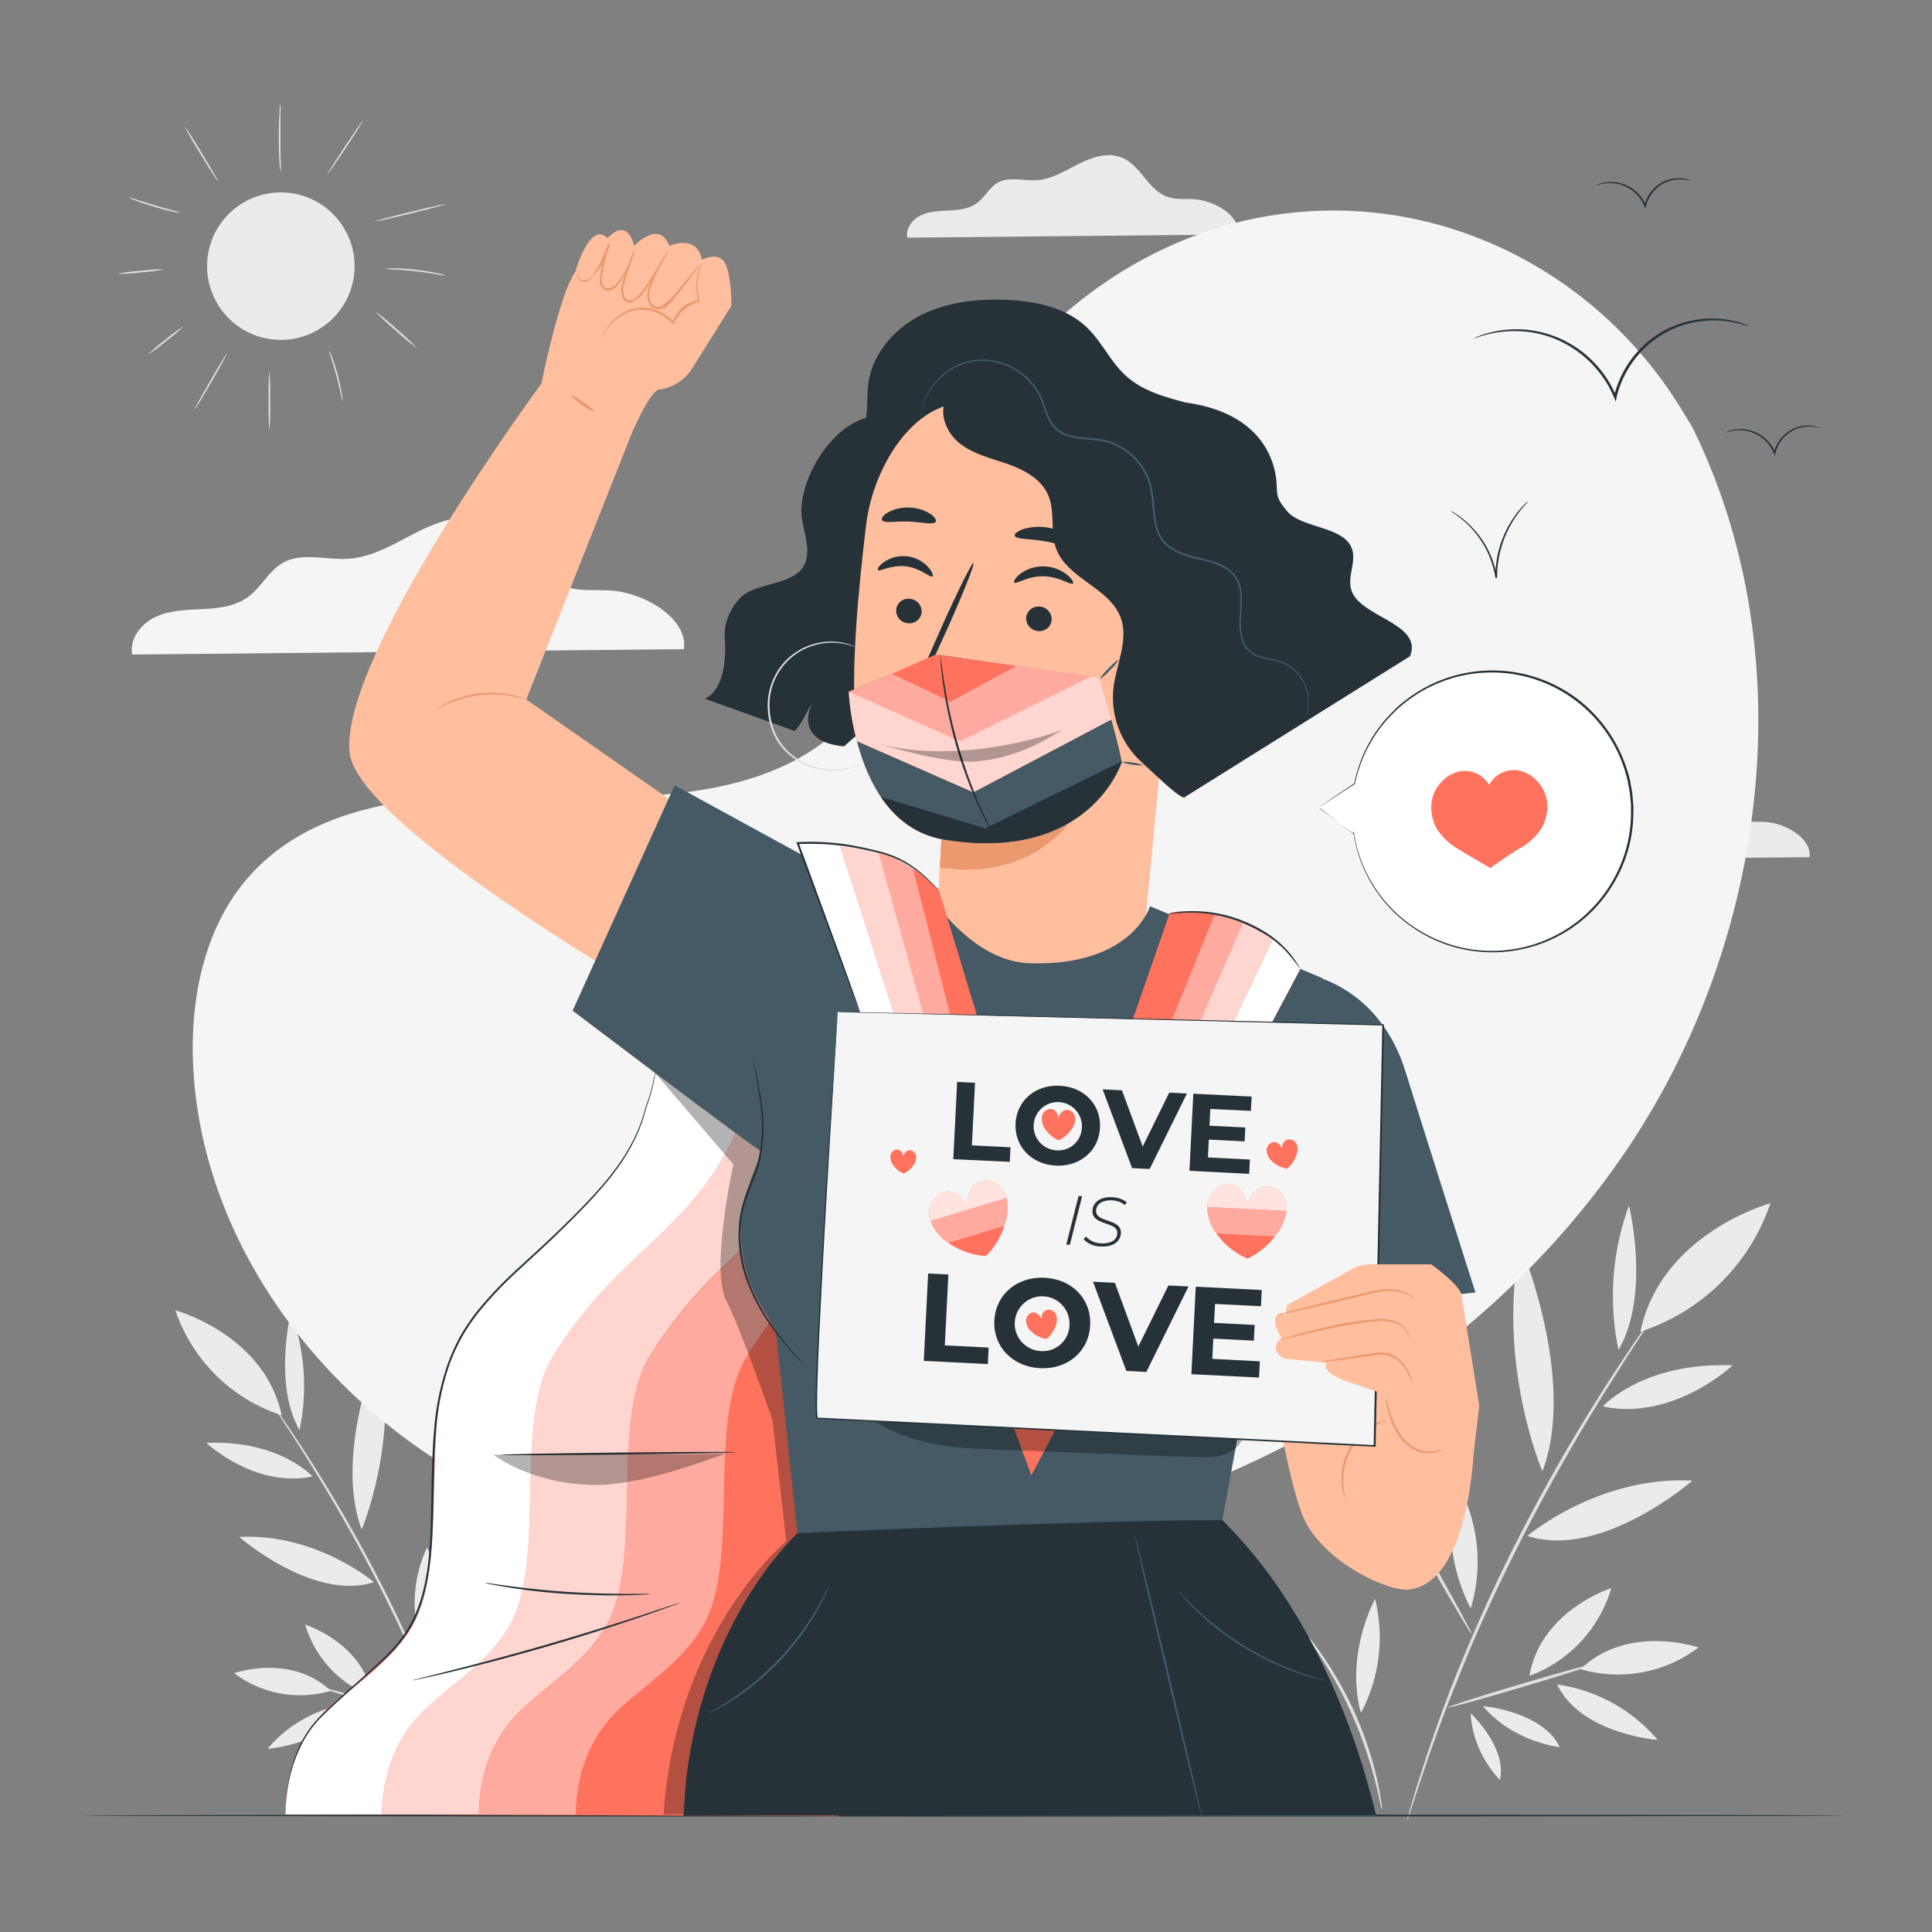 <svg xmlns="http://www.w3.org/2000/svg" viewBox="0 0 500 500"><rect x="0" y="0" width="500" height="500" fill="#808080" stroke="none"/><g id="background-complete"><path d="M187.38,270.54c.65-4.77-6.07-8.68-11.12-9.09-2.4-.19-4.9.17-7.19-.62-4.94-1.72-6.91-8.11-11.74-10.14-3.6-1.52-7.75-.17-11.25,1.59s-7,4-10.85,4.22c-3.4.22-7.09-1-10.06.62-2.21,1.24-3.37,3.79-5.42,5.29s-4.6,1.79-7.08,1.92-5,.16-7.29,1.19-4.13,3.42-3.66,5.86Z" style="fill:#ebebeb"></path><path d="M380.61,416.28a41.76,41.76,0,0,0-2.08-29.68C371.07,398.74,380.61,416.28,380.61,416.28Z" style="fill:#ebebeb"></path><path d="M367.66,403.88a41.73,41.73,0,0,0-28-9.93C347.78,405.63,367.66,403.88,367.66,403.88Z" style="fill:#ebebeb"></path><path d="M368.68,394.78a32.93,32.93,0,0,0,3.26-23.24C364.19,379.69,368.68,394.78,368.68,394.78Z" style="fill:#ebebeb"></path><path d="M438,383.18c-24.37-1.29-42.71,14.32-42.71,14.32C414.45,403.72,438,383.18,438,383.18Z" style="fill:#ebebeb"></path><path d="M399.18,380.78c9-23.81-5.79-58.82-5.79-58.82-6.14,31.18,5.79,58.82,5.79,58.82" style="fill:#ebebeb"></path><path d="M421.58,312a68,68,0,0,0-2.71,37.38C427.24,334.86,421.58,312,421.58,312Z" style="fill:#ebebeb"></path><path d="M414.8,364c18.29,3.83,33.6-10.65,33.6-10.65C425.08,352.44,414.8,364,414.8,364Z" style="fill:#ebebeb"></path><path d="M429,450.29A41.76,41.76,0,0,0,403,435.94C409.11,448.79,429,450.29,429,450.29Z" style="fill:#ebebeb"></path><path d="M380.63,443.4c.37,10.33,7.55,17.23,7.55,17.23C390.07,452.23,380.63,443.4,380.63,443.4Z" style="fill:#ebebeb"></path><path d="M383.75,441.53c8.05,9.45,19.92,10.62,19.92,10.62C399.16,442.85,383.75,441.53,383.75,441.53Z" style="fill:#ebebeb"></path><path d="M364.18,471.16a1.23,1.23,0,0,0,.15-.35q.15-.42.36-1.05c.33-1,.77-2.34,1.32-4s1.25-3.92,2.11-6.4,1.78-5.33,2.93-8.43c2.18-6.24,5.05-13.57,8.37-21.65s7.34-16.8,11.8-25.85c8.94-18.09,18.25-33.82,25.26-45,3.52-5.6,6.41-10.1,8.46-13.18l2.32-3.57.59-.94c.13-.21.19-.33.17-.34a1.84,1.84,0,0,0-.24.29l-.66.9L424.67,345c-2.13,3-5.1,7.48-8.69,13a470.81,470.81,0,0,0-25.51,45c-4.46,9.06-8.39,17.85-11.76,25.93s-6.1,15.47-8.22,21.75c-1.11,3.11-2,6-2.81,8.47s-1.47,4.67-2,6.45l-1.17,4.1c-.11.43-.2.78-.28,1.07A1.48,1.48,0,0,0,364.18,471.16Z" style="fill:#e0e0e0"></path><path d="M413.19,430.47c-.07-.22-8.73,2.15-19.35,5.3s-19.17,5.87-19.1,6.1,8.72-2.15,19.34-5.3S413.25,430.7,413.19,430.47Z" style="fill:#e0e0e0"></path><path d="M380.88,422.87a6.52,6.52,0,0,0-.71-1.56L378,417.22l-7.4-13.4-7.4-13.4q-1.32-2.39-2.24-4.07a6.58,6.58,0,0,0-.92-1.44,7.25,7.25,0,0,0,.63,1.59c.44,1,1.14,2.43,2,4.19,1.75,3.51,4.29,8.3,7.19,13.53s5.61,9.92,7.62,13.29c1,1.69,1.83,3,2.42,4A6.77,6.77,0,0,0,380.88,422.87Z" style="fill:#e0e0e0"></path><path d="M439.59,426.36s-18.16-6.26-30.54,5.62A34.57,34.57,0,0,0,439.59,426.36Z" style="fill:#ebebeb"></path><path d="M417,411s-18.31,5.8-21.17,22.72A34.59,34.59,0,0,0,417,411Z" style="fill:#ebebeb"></path><path d="M347.11,359.46s-.74,22.35,16.72,32.06A40.26,40.26,0,0,0,347.11,359.46Z" style="fill:#ebebeb"></path><path d="M458.18,311.4s-28.23,7.66-33.65,33.23A52.68,52.68,0,0,0,458.18,311.4Z" style="fill:#ebebeb"></path><path d="M336.85,421.55a9.71,9.71,0,0,0,1.12,1.7c.77,1.05,1.86,2.61,3.15,4.55a107.59,107.59,0,0,1,14.75,33.14c.58,2.26,1,4.1,1.28,5.38a9.92,9.92,0,0,0,.51,2,9,9,0,0,0-.19-2c-.17-1.31-.52-3.18-1-5.47a93.27,93.27,0,0,0-14.85-33.33c-1.36-1.92-2.52-3.42-3.37-4.42A9.86,9.86,0,0,0,336.85,421.55Z" style="fill:#e0e0e0"></path><path d="M352.22,443.29a41.73,41.73,0,0,0,3.64-29.52C347.75,430.29,352.22,443.29,352.22,443.29Z" style="fill:#ebebeb"></path><path d="M339.3,429.67A30.38,30.38,0,0,0,320,419.93C329.3,429.54,339.3,429.67,339.3,429.67Z" style="fill:#ebebeb"></path><path d="M108.78,424.8a34.08,34.08,0,0,1,1.7-24.24C116.57,410.48,108.78,424.8,108.78,424.8Z" style="fill:#ebebeb"></path><path d="M119.36,414.67a34.11,34.11,0,0,1,22.91-8.11C135.61,416.1,119.36,414.67,119.36,414.67Z" style="fill:#ebebeb"></path><path d="M118.53,407.24a26.93,26.93,0,0,1-2.67-19C122.2,394.91,118.53,407.24,118.53,407.24Z" style="fill:#ebebeb"></path><path d="M61.9,397.76c19.91-1.05,34.89,11.7,34.89,11.7C81.13,414.54,61.9,397.76,61.9,397.76Z" style="fill:#ebebeb"></path><path d="M93.6,395.8c-7.34-19.45,4.73-48.06,4.73-48.06,5,25.47-4.73,48.06-4.73,48.06" style="fill:#ebebeb"></path><path d="M75.3,339.56a55.61,55.61,0,0,1,2.22,30.55C70.68,358.28,75.3,339.56,75.3,339.56Z" style="fill:#ebebeb"></path><path d="M80.85,382.11c-14.95,3.12-27.46-8.71-27.46-8.71C72.44,372.65,80.85,382.11,80.85,382.11Z" style="fill:#ebebeb"></path><path d="M69.23,452.59a34.14,34.14,0,0,1,21.3-11.72C85.49,451.36,69.23,452.59,69.23,452.59Z" style="fill:#ebebeb"></path><path d="M108.76,447A22.37,22.37,0,0,1,102.59,461C101.05,454.17,108.76,447,108.76,447Z" style="fill:#ebebeb"></path><path d="M106.21,445.44c-6.58,7.71-16.27,8.67-16.27,8.67C93.62,446.52,106.21,445.44,106.21,445.44Z" style="fill:#ebebeb"></path><path d="M122.2,469.64s0-.09-.12-.28l-.3-.86q-.39-1.22-1.08-3.3c-.45-1.45-1-3.2-1.72-5.23s-1.45-4.35-2.39-6.89c-1.78-5.09-4.13-11.08-6.84-17.68s-6-13.74-9.64-21.13c-7.3-14.78-14.91-27.63-20.64-36.79-2.87-4.57-5.24-8.24-6.91-10.76l-1.9-2.92-.48-.77a1,1,0,0,1-.14-.27s.08.07.2.23l.54.74,2,2.84c1.74,2.47,4.17,6.11,7.1,10.66A383.79,383.79,0,0,1,100.72,414c3.65,7.4,6.86,14.58,9.61,21.18s5,12.65,6.72,17.77c.91,2.55,1.63,4.89,2.29,6.93s1.2,3.81,1.62,5.27.72,2.52,1,3.34c.1.36.17.64.24.88A1.4,1.4,0,0,1,122.2,469.64Z" style="fill:#e0e0e0"></path><path d="M82.16,436.4c.06-.18,7.13,1.76,15.81,4.33s15.66,4.8,15.61,5-7.13-1.76-15.81-4.33S82.11,436.58,82.16,436.4Z" style="fill:#e0e0e0"></path><path d="M108.56,430.19a4.94,4.94,0,0,1,.58-1.27c.49-.93,1.09-2,1.78-3.35l6-10.95,6-10.95c.72-1.3,1.33-2.4,1.83-3.32a5.52,5.52,0,0,1,.75-1.18,5.61,5.61,0,0,1-.51,1.3c-.36.82-.93,2-1.64,3.42-1.44,2.87-3.51,6.78-5.88,11.06s-4.59,8.11-6.23,10.86c-.82,1.38-1.49,2.48-2,3.24A5.93,5.93,0,0,1,108.56,430.19Z" style="fill:#e0e0e0"></path><path d="M60.59,433s14.83-5.12,25,4.59A28.26,28.26,0,0,1,60.59,433Z" style="fill:#ebebeb"></path><path d="M79,420.45S94,425.19,96.33,439A28.23,28.23,0,0,1,79,420.45Z" style="fill:#ebebeb"></path><path d="M136.15,378.38s.61,18.26-13.66,26.19A32.88,32.88,0,0,1,136.15,378.38Z" style="fill:#ebebeb"></path><path d="M45.4,339.11s23.06,6.26,27.49,27.15A43,43,0,0,1,45.4,339.11Z" style="fill:#ebebeb"></path><path d="M144.53,429.11a7.71,7.71,0,0,1-.91,1.39c-.63.86-1.52,2.13-2.57,3.72a89.72,89.72,0,0,0-7.18,13A90.64,90.64,0,0,0,129,461.29c-.47,1.85-.82,3.36-1,4.4a8.47,8.47,0,0,1-.42,1.61,7.36,7.36,0,0,1,.16-1.66c.14-1.06.42-2.59.83-4.46a76.67,76.67,0,0,1,12.13-27.24c1.11-1.56,2.06-2.79,2.76-3.6A8.41,8.41,0,0,1,144.53,429.11Z" style="fill:#e0e0e0"></path><path d="M132,446.88a34.13,34.13,0,0,1-3-24.13C135.63,436.25,132,446.88,132,446.88Z" style="fill:#ebebeb"></path><path d="M142.53,435.74a24.83,24.83,0,0,1,15.79-7.95C150.7,435.64,142.53,435.74,142.53,435.74Z" style="fill:#ebebeb"></path><path d="M177,168c1.09-7.94-10.11-14.47-18.53-15.14-4-.33-8.18.29-12-1-8.24-2.87-11.53-13.52-19.57-16.91-6-2.53-12.93-.27-18.76,2.66s-11.58,6.62-18.09,7c-5.67.36-11.82-1.74-16.77,1-3.69,2.06-5.62,6.31-9,8.82s-7.67,3-11.8,3.2-8.4.27-12.17,2-6.87,5.7-6.09,9.76Z" style="fill:#f5f5f5"></path><path d="M348.45,84.7s-.44-.12-1.24-.28a10,10,0,0,0-3.42-.09,9.2,9.2,0,0,0-4.57,2A9.53,9.53,0,0,0,336,91.46l0,.06-.19.76-.29-.72a10.27,10.27,0,0,0-3.87-4.68,10,10,0,0,0-4.72-1.6,13.48,13.48,0,0,0-4.63.58,4.37,4.37,0,0,1,1.18-.51,9.94,9.94,0,0,1,3.47-.43,10.1,10.1,0,0,1,5,1.56A10.52,10.52,0,0,1,336,91.37l-.49,0,0-.06A9.9,9.9,0,0,1,338.92,86a9.33,9.33,0,0,1,4.82-2,9,9,0,0,1,3.51.26A3.51,3.51,0,0,1,348.45,84.7Z" style="fill:#e0e0e0"></path><path d="M320.46,60.67c.66-4.76-6.06-8.68-11.11-9.09-2.41-.19-4.91.18-7.19-.62-5-1.72-6.92-8.11-11.74-10.14-3.61-1.52-7.76-.17-11.26,1.59s-7,4-10.85,4.22c-3.4.22-7.09-1-10.06.62-2.21,1.24-3.37,3.79-5.41,5.3s-4.61,1.78-7.08,1.92-5,.15-7.3,1.19-4.13,3.42-3.66,5.85Z" style="fill:#ebebeb"></path><path d="M468.31,221.83c.65-4.76-6.07-8.68-11.12-9.08-2.4-.2-4.91.17-7.19-.62-4.94-1.73-6.91-8.11-11.74-10.15-3.6-1.52-7.75-.16-11.25,1.6s-6.95,4-10.85,4.22c-3.4.22-7.09-1-10.06.62-2.22,1.23-3.38,3.78-5.42,5.29s-4.6,1.79-7.08,1.92-5,.16-7.3,1.19-4.12,3.42-3.65,5.86Z" style="fill:#ebebeb"></path><circle cx="72.43" cy="69.03" r="19.03" transform="matrix(0.16, -0.99, 0.99, 0.16, -7.25, 129.54)" style="fill:#ebebeb"></circle><path d="M69.72,111.59a77.45,77.45,0,0,1-.2-7.85,77.58,77.58,0,0,1,.2-7.86,77.58,77.58,0,0,1,.2,7.86A77.45,77.45,0,0,1,69.72,111.59Z" style="fill:#e0e0e0"></path><path d="M58.75,91.46c.09.05-1.7,3.33-4,7.32S50.5,106,50.4,105.91s1.7-3.34,4-7.33S58.65,91.4,58.75,91.46Z" style="fill:#e0e0e0"></path><path d="M47.49,84.45a42.64,42.64,0,0,1-4.44,3.79,42.88,42.88,0,0,1-4.7,3.47,43.62,43.62,0,0,1,4.45-3.79A42.27,42.27,0,0,1,47.49,84.45Z" style="fill:#e0e0e0"></path><path d="M88.71,103.85a10.88,10.88,0,0,1-.51-1.93c-.27-1.2-.66-2.85-1.14-4.66s-1-3.43-1.35-4.61a10.58,10.58,0,0,1-.53-1.92,8.74,8.74,0,0,1,.8,1.83c.43,1.16,1,2.78,1.46,4.6s.84,3.49,1,4.7A8.86,8.86,0,0,1,88.71,103.85Z" style="fill:#e0e0e0"></path><path d="M108,90.15a65.63,65.63,0,0,1-5.62-4.65,67.6,67.6,0,0,1-5.37-5,64.78,64.78,0,0,1,5.63,4.65A68.44,68.44,0,0,1,108,90.15Z" style="fill:#e0e0e0"></path><path d="M115.41,71.33a17.88,17.88,0,0,1-2.3-.33c-1.41-.24-3.36-.54-5.52-.79s-4.14-.39-5.56-.48a16.91,16.91,0,0,1-2.31-.2,10.43,10.43,0,0,1,2.32-.09c1.43,0,3.41.12,5.59.37a55.79,55.79,0,0,1,5.53.91A11,11,0,0,1,115.41,71.33Z" style="fill:#e0e0e0"></path><path d="M115.43,52.81c0,.11-4.09,1.21-9.2,2.45s-9.28,2.17-9.3,2.06,4.09-1.2,9.2-2.45S115.4,52.71,115.43,52.81Z" style="fill:#e0e0e0"></path><path d="M93.92,31.24c.09.06-1.88,3.21-4.4,7s-4.65,6.86-4.74,6.8,1.88-3.2,4.4-7S93.83,31.18,93.92,31.24Z" style="fill:#e0e0e0"></path><path d="M72.58,26.74a19.36,19.36,0,0,1,0,2.61c0,1.61,0,3.84,0,6.3s0,4.68.07,6.29a22,22,0,0,1,0,2.62A14.43,14.43,0,0,1,72.33,42c-.09-1.61-.18-3.84-.18-6.3s.07-4.7.17-6.31A14.75,14.75,0,0,1,72.58,26.74Z" style="fill:#e0e0e0"></path><path d="M56.41,46.87c-.09.06-2.1-3-4.48-6.94a82.24,82.24,0,0,1-4.13-7.16c.09-.05,2.1,3,4.48,6.95S56.51,46.81,56.41,46.87Z" style="fill:#e0e0e0"></path><path d="M46.76,55.08a9.61,9.61,0,0,1-2-.32c-1.24-.26-2.93-.68-4.79-1.23s-3.5-1.11-4.68-1.57a9.09,9.09,0,0,1-1.87-.83,12.24,12.24,0,0,1,2,.56c1.21.39,2.86.92,4.71,1.46s3.52,1,4.74,1.33A11.24,11.24,0,0,1,46.76,55.08Z" style="fill:#e0e0e0"></path><path d="M42.54,69.7a47.85,47.85,0,0,1-6.08.79,46.9,46.9,0,0,1-6.11.38,46.87,46.87,0,0,1,6.07-.78A46.16,46.16,0,0,1,42.54,69.7Z" style="fill:#e0e0e0"></path></g><g id="background-simple"><path d="M437.9,110.42l-2.44-4C415,72.6,377.85,52.22,338.75,54.69a102.39,102.39,0,0,0-15,2.06c-35.55,7.61-66.49,34.5-79.32,68.93-7.54,20.26-9.65,43.58-24,59.65-18.63,20.92-50.25,21.58-78.05,20.71s-59.45-.12-78,20.88c-11.61,13.15-15.3,31.86-14.36,49.48,2.48,46.64,35,88.34,76.31,109.07s90,22.59,135.23,13.47c63.37-12.77,123.64-47.86,159.86-102S466.88,168.9,437.9,110.42Z" style="fill:#f5f5f5"></path></g><g id="Line"><path d="M477.75,469.87c0,.14-102.38.26-228.64.26S20.46,470,20.46,469.87s102.35-.26,228.65-.26S477.75,469.73,477.75,469.87Z" style="fill:#263238"></path></g><g id="Birds"><path d="M452.63,84.43c0,.06-1.18-.41-3.36-.89a26.58,26.58,0,0,0-9.36-.36,25.12,25.12,0,0,0-12.62,5.44,26.22,26.22,0,0,0-8.91,14.14.94.94,0,0,1,0,.16l-.26,1-.38-1A28.15,28.15,0,0,0,407,90.09a27.22,27.22,0,0,0-13-4.34,28.71,28.71,0,0,0-9.31.85c-2.15.57-3.28,1.07-3.31,1a5.06,5.06,0,0,1,.81-.39,19.54,19.54,0,0,1,2.43-.86,27.77,27.77,0,0,1,22.74,3.22,28.46,28.46,0,0,1,11,13.15l-.65,0,0-.16a26.6,26.6,0,0,1,9.18-14.48,25.35,25.35,0,0,1,13-5.43,25.61,25.61,0,0,1,9.48.58,18,18,0,0,1,2.47.78A3.88,3.88,0,0,1,452.63,84.43Z" style="fill:#263238"></path><path d="M437.86,46.89s-.42-.12-1.18-.27a9.65,9.65,0,0,0-3.24-.1,8.7,8.7,0,0,0-4.34,1.9A9,9,0,0,0,426,53.29l0,.06-.16.63-.25-.6a9.68,9.68,0,0,0-3.67-4.44,9.35,9.35,0,0,0-4.48-1.52,10.4,10.4,0,0,0-3.22.26c-.75.19-1.15.35-1.17.32s.09-.07.28-.16a6.64,6.64,0,0,1,.84-.32,9.55,9.55,0,0,1,3.29-.4,9.44,9.44,0,0,1,4.68,1.48A10,10,0,0,1,426,53.22l-.41,0,0-.06a9.3,9.3,0,0,1,3.23-5.08,8.89,8.89,0,0,1,4.55-1.89,8.79,8.79,0,0,1,3.32.24,4.76,4.76,0,0,1,.85.29A1.38,1.38,0,0,1,437.86,46.89Z" style="fill:#263238"></path><path d="M471.31,110.84s-.42-.11-1.17-.27a9.45,9.45,0,0,0-3.24-.09,8.8,8.8,0,0,0-4.35,1.89,9.12,9.12,0,0,0-3.06,4.87v.06l-.17.64-.24-.61a9.74,9.74,0,0,0-3.67-4.44,9.53,9.53,0,0,0-4.49-1.52,10.42,10.42,0,0,0-3.22.27c-.75.18-1.15.34-1.16.31s.09-.07.27-.15a5.58,5.58,0,0,1,.85-.32,9.21,9.21,0,0,1,3.28-.41,9.63,9.63,0,0,1,4.69,1.49,10,10,0,0,1,3.85,4.61l-.41,0v0a9.32,9.32,0,0,1,3.23-5.09,8.84,8.84,0,0,1,4.56-1.88,8.54,8.54,0,0,1,3.31.23,6.43,6.43,0,0,1,.86.29C471.22,110.78,471.32,110.83,471.31,110.84Z" style="fill:#263238"></path><path d="M395.49,129.76a14.79,14.79,0,0,1-1.13,1.29,27.77,27.77,0,0,0-6.91,18.36v.18l-.43,0a24.4,24.4,0,0,0-6.74-13.4,24.73,24.73,0,0,0-3.52-3c-.9-.62-1.42-.94-1.4-1a1.77,1.77,0,0,1,.4.19c.25.15.64.33,1.09.64A21.88,21.88,0,0,1,380.5,136a24.22,24.22,0,0,1,4.2,5.52,23.71,23.71,0,0,1,2.74,8l-.42,0v-.18a26.83,26.83,0,0,1,4.3-14.78,24.68,24.68,0,0,1,2.91-3.7c.38-.41.71-.69.92-.89A2.14,2.14,0,0,1,395.49,129.76Z" style="fill:#263238"></path></g><g id="speech-bubble"><path d="M341.26,209.05l9.31-6.17a36.36,36.36,0,1,1-.24,13v0Z" style="fill:#fff"></path><path d="M341.26,209.05l.62.44,1.76,1.3c1.54,1.16,3.81,2.84,6.75,5l-.17.07v0l.08-.84.14.84a36.34,36.34,0,0,0,7.06,16.2,35.88,35.88,0,0,0,3.75,4.14,40.29,40.29,0,0,0,4.7,3.72,36,36,0,0,0,51.67-12.44,35.22,35.22,0,0,0,4.48-16.62c0-.74,0-1.48,0-2.22s-.12-1.47-.19-2.2l-.09-1.09-.19-1.09-.39-2.15a36.08,36.08,0,0,0-54.16-22.68,38.84,38.84,0,0,0-4.83,3.55,45.76,45.76,0,0,0-3.91,4,36.11,36.11,0,0,0-7.68,15.9v0l0,0-6.93,4.51-1.81,1.17-.63.4.58-.41,1.75-1.19,6.92-4.66-.05.06a36.18,36.18,0,0,1,7.64-16.07,46.39,46.39,0,0,1,3.92-4.06,39.72,39.72,0,0,1,4.88-3.6,36.55,36.55,0,0,1,41.22,1.79,36.88,36.88,0,0,1,10.69,12.88,37.87,37.87,0,0,1,3,8.23l.39,2.18.2,1.1.09,1.11c.06.74.13,1.49.19,2.23s0,1.5,0,2.25a35.7,35.7,0,0,1-4.55,16.86,36.26,36.26,0,0,1-11.18,12.37,36.68,36.68,0,0,1-29.09,5.46,35.9,35.9,0,0,1-12.07-5.32,38.23,38.23,0,0,1-4.73-3.78,34,34,0,0,1-3.77-4.2,36.23,36.23,0,0,1-7-16.37h.22v0l0,.2-.16-.12-6.73-5.18-1.71-1.33Z" style="fill:#263238"></path><path d="M400.37,207.44a9.38,9.38,0,0,0-2.36-5.07,8.91,8.91,0,0,0-4.66-2.9,7.33,7.33,0,0,0-5.65,1.08,7.25,7.25,0,0,0-2.32,2.6,7.23,7.23,0,0,0-7.78-3.48,9,9,0,0,0-4.69,2.85,9.29,9.29,0,0,0-2.41,5,11.29,11.29,0,0,0,1.37,7,16.06,16.06,0,0,0,5.5,5.21c3.6,2.19,8.34,4.94,8.34,4.94s4-3,7.66-5.14a16,16,0,0,0,5.55-5.15A11.29,11.29,0,0,0,400.37,207.44Z" style="fill:#FF725E"></path></g><g id="Character"><path d="M227.17,107.7c-11.45.25-21.28,17.27-19.58,26.86.83,4.66,2.93,10-.84,13.45s-11.57,3.12-15.13,6.64c0,0-4.55,4.53-4.06,10.41s-.46,13.7-5.14,15.78l23.25,8.34c2.4-2.42,3.36-6.25,5.76-8.68-2.75,2.55-5.41,11.62,7,12.65l7.74-6.82c21.16,5.45,43.39,12.22,60.3,3" style="fill:#263238"></path><path d="M334.92,158.7c-1.52-4.41-4-8.47-5.08-13-2.27-9.76,2.3-20.87-2.61-29.61-3.5-6.21-10.76-9.16-17.61-11.14s-13.4-3.14-18.57-8c-3.79-3.6-6-8.62-9.79-12.23-5.38-5.15-13.23-6.79-20.68-7.11-7.64-.33-15.53.54-22.34,4s-12.4,9.93-13.49,17.5c-.53,3.7,0,7.55-1.1,11.12-1.21,3.92-4.22,7-6,10.68a19.63,19.63,0,0,0,5.33,23.44l53.66,66.8c11.09,4,23.17-10.13,31.53-18.42S338.78,169.82,334.92,158.7Z" style="fill:#263238"></path><path d="M224.17,135.7c1.88-15.42,13.25-33.8,28.58-31.26l47.43,15c4.66.77,7.15,4.49,6.78,9.2L295.78,244.92l.33.09S283.28,277.14,252,265.34c-6.19-2.34-9-.17-9.85-7.34h0c-1.36-.54,0,0,0-.85.12-8.75.77-26.76.77-26.76h0c.45-9.38.67-13.22.66-13.13s-19.58-4.45-22.15-30.49C220.19,173.83,222.07,152.83,224.17,135.7Z" style="fill:#ffbe9d"></path><path d="M265.58,159.78a3.31,3.31,0,0,0,3,3.52,3.15,3.15,0,0,0,3.58-2.78,3.31,3.31,0,0,0-3-3.53A3.19,3.19,0,0,0,265.58,159.78Z" style="fill:#263238"></path><path d="M231.93,157.76a3.31,3.31,0,0,0,3,3.53,3.18,3.18,0,0,0,3.59-2.79,3.31,3.31,0,0,0-3-3.52A3.17,3.17,0,0,0,231.93,157.76Z" style="fill:#263238"></path><path d="M227.21,147.49c.37.6,3.41-1.4,7.27-.91s6.37,3.09,6.87,2.59c.24-.22-.08-1.25-1.17-2.45a8.84,8.84,0,0,0-5.41-2.74,8.72,8.72,0,0,0-5.87,1.4C227.56,146.29,227,147.22,227.21,147.49Z" style="fill:#263238"></path><path d="M262.5,150.75c.46.55,3.45-1.7,7.59-1.6s7.12,2.39,7.58,1.86c.23-.24-.22-1.22-1.53-2.28a10,10,0,0,0-6.05-2.15,9.82,9.82,0,0,0-6.06,1.94C262.73,149.54,262.27,150.51,262.5,150.75Z" style="fill:#263238"></path><path d="M248.57,175.27c0-.2-2.16-.71-5.72-1.38-.9-.15-1.75-.38-1.87-1a4.63,4.63,0,0,1,.76-2.66c1-2.14,2-4.4,3.1-6.76,4.31-9.63,7.49-17.58,7.1-17.75s-4.2,7.5-8.51,17.14l-3,6.81c-.4,1-1.06,2.15-.68,3.54a2.3,2.3,0,0,0,1.42,1.42,6,6,0,0,0,1.53.3C246.31,175.33,248.54,175.48,248.57,175.27Z" style="fill:#263238"></path><path d="M243.63,217.26a65.71,65.71,0,0,0,35.09-7.19s-9.79,18.38-35.46,14.45Z" style="fill:#eb996e"></path><path d="M249.57,183.94a6.44,6.44,0,0,1,5.89-2,5.86,5.86,0,0,1,3.92,2.41,3.73,3.73,0,0,1,0,4.26c-1,1.29-3.07,1.48-4.74.9a13.62,13.62,0,0,1-4.39-3,4,4,0,0,1-.95-1.11,1.19,1.19,0,0,1,.08-1.33" style="fill:#FF725E"></path><path d="M258.9,178.35c-.58-.06-.81,3.8-4.28,6.35s-7.56,1.88-7.62,2.42c-.07.24.88.8,2.61.95a9.63,9.63,0,0,0,6.35-1.8,8.44,8.44,0,0,0,3.34-5.33C259.54,179.33,259.17,178.35,258.9,178.35Z" style="fill:#263238"></path><path d="M262.62,138.63c.29,1,3.88.74,8,1.49s7.46,2.09,8.07,1.25c.27-.4-.27-1.35-1.57-2.36a14.19,14.19,0,0,0-12.26-2.09C263.31,137.45,262.5,138.16,262.62,138.63Z" style="fill:#263238"></path><path d="M228.31,134.65c.67.85,3.52.18,6.9.33s6.19.91,6.9.11c.31-.4-.09-1.23-1.3-2.07a10.55,10.55,0,0,0-5.52-1.66,10.44,10.44,0,0,0-5.59,1.31C228.46,133.43,228,134.24,228.31,134.65Z" style="fill:#263238"></path><path d="M350.18,153.76c-2.44-4.51,2.27-9.53-1.47-13.68-3.41-3.79-12.4-3.93-15.61-7.79-2.5-3-2.6-3.81-2.69-6.64-.1-3.54-1.7-18.43-23.42-21.45l-3,13.52c-1.35-.63-2.76-1.18-4.15-1.69A237.21,237.21,0,0,0,245,103.1c-2.25,3.88,0,9.06,3.55,11.78s8.08,3.75,12.31,5.24,8.58,3.84,10.38,7.95c1.92,4.36.46,9.6,2.15,14.05,2.92,7.67,13.74,10,16.61,17.65,2.18,5.81-1.1,12.1-1.83,18.26a22.61,22.61,0,0,0,7.05,19c4.09,3.75,11,10.55,11.52,9.18l58.16-36.37C368.19,161.72,353.52,159.92,350.18,153.76Z" style="fill:#263238"></path><path d="M284.55,175.63s4.46,14.6,5.78,21.63c0,0-8.17,26.13-45.85,20.05C223.67,214,220.21,186.6,219.65,179l23.4-9.52Z" style="fill:#455a64"></path><path d="M290.33,197s-8.17,26.37-45.85,20.29c-7.56-1.22-12.83-5.61-16.5-11.06l27,8.16Z" style="fill:#263238"></path><polygon points="228.8 175.28 245.1 182.05 262.99 172.32 242.09 169.42 228.8 175.28" style="fill:#FF725E"></polygon><polygon points="219.66 179 247.98 193.82 282.25 175.06 262.99 172.32 245.1 182.05 228.8 175.28 219.66 179" style="fill:#FF725E"></polygon><g style="opacity:0.4"><polygon points="219.66 179 247.98 193.82 282.25 175.06 262.99 172.32 245.95 181.59 230.89 174.43 219.66 179" style="fill:#fff"></polygon></g><path d="M284.55,175.39l-2.3-.33-33.74,16.77L219.65,179a64.21,64.21,0,0,0,2.13,12.81l30.13,13.24,35.77-18.87Z" style="fill:#FF725E"></path><g style="opacity:0.7"><path d="M221.78,191.81l30.13,13.24,35.77-18.87-3.13-10.79-2.3-.33-33.74,16.77L219.65,179h0A64.21,64.21,0,0,0,221.78,191.81Z" style="fill:#fff"></path></g><path d="M257.77,217.44a2.25,2.25,0,0,1-.28-.43l-.73-1.27c-.63-1.1-1.47-2.74-2.46-4.78a116.14,116.14,0,0,1-6.42-16.56,117.48,117.48,0,0,1-3.81-17.34c-.31-2.25-.51-4.08-.6-5.35,0-.59-.07-1.07-.1-1.46a3.26,3.26,0,0,1,0-.51,1.63,1.63,0,0,1,.11.5c.05.39.12.87.2,1.45.15,1.26.4,3.07.76,5.31a129.69,129.69,0,0,0,10.19,33.8c.94,2.06,1.74,3.72,2.31,4.85.26.52.47,1,.64,1.31A1.77,1.77,0,0,1,257.77,217.44Z" style="fill:#263238"></path><g style="opacity:0.3"><path d="M227.79,192.57s16.36,5.16,24.82,4.48,15.94-3.94,23.05-8.73C275.47,189.24,249.09,198.25,227.79,192.57Z"></path></g><path d="M289.57,170.64a12.12,12.12,0,0,1-2.29,2.76,12.54,12.54,0,0,1-2.67,2.39A12.2,12.2,0,0,1,286.9,173,12.44,12.44,0,0,1,289.57,170.64Z" style="fill:#455a64"></path><path d="M295.89,198.07a15.45,15.45,0,0,1-5.56-.85,8,8,0,0,1,2.82.17A7.84,7.84,0,0,1,295.89,198.07Z" style="fill:#455a64"></path><path d="M222.62,197.84a3.73,3.73,0,0,1-.59.3,12.76,12.76,0,0,1-1.8.68,16.85,16.85,0,0,1-7,.51,17.47,17.47,0,0,1-9.42-4.39,15.69,15.69,0,0,1-3.61-5,18,18,0,0,1-1.5-6.5,16.84,16.84,0,0,1,4.14-11.93,16.64,16.64,0,0,1,9-5.14,15.76,15.76,0,0,1,7,.13,13.23,13.23,0,0,1,1.82.6,2.39,2.39,0,0,1,.61.28,4.73,4.73,0,0,1-.64-.18,15.88,15.88,0,0,0-1.83-.5,16.21,16.21,0,0,0-6.91,0,16.07,16.07,0,0,0-12.71,16.69,17.81,17.81,0,0,0,1.44,6.31,15.43,15.43,0,0,0,3.48,4.9,17.28,17.28,0,0,0,9.14,4.37,17.52,17.52,0,0,0,6.91-.33A15.81,15.81,0,0,0,222,198,2.69,2.69,0,0,1,222.62,197.84Z" style="fill:#e0e0e0"></path><path d="M337.63,186.18a3.93,3.93,0,0,1,.15-.4,8,8,0,0,0,.4-1.17,10.52,10.52,0,0,0,.19-4.69,11.61,11.61,0,0,0-3.51-6.45,9.79,9.79,0,0,0-4-2.22c-1.59-.46-3.37-.6-5.16-1.22a7.18,7.18,0,0,1-2.51-1.46,6.82,6.82,0,0,1-1.67-2.53,15.06,15.06,0,0,1-.75-6.31,34.7,34.7,0,0,0,.08-6.69,8.52,8.52,0,0,0-1.09-3.24,8,8,0,0,0-2.45-2.49,22.59,22.59,0,0,0-7-2.5,22.54,22.54,0,0,1-7.4-2.75,8.82,8.82,0,0,1-2.82-3,12.74,12.74,0,0,1-1.36-3.93c-.52-2.74-.52-5.56-1-8.31a16,16,0,0,0-10-11.9c-2.46-1-5.09-1-7.65-1.28a18,18,0,0,1-3.79-.71A8,8,0,0,1,273,111c-1.81-1.84-2.44-4.3-3.23-6.44a16.18,16.18,0,0,0-3.34-5.71A16.89,16.89,0,0,0,256,93.5a15.33,15.33,0,0,0-9.5,2,17.55,17.55,0,0,0-5.46,5.06,15.78,15.78,0,0,0-2.1,4.24c-.2.51-.25.92-.34,1.19a2.56,2.56,0,0,1-.12.41,10.64,10.64,0,0,1,.36-1.63,15.41,15.41,0,0,1,2-4.33,17.55,17.55,0,0,1,5.48-5.19A15.64,15.64,0,0,1,256,93.13a17.36,17.36,0,0,1,10.72,5.42,16.62,16.62,0,0,1,3.45,5.86c.8,2.16,1.44,4.55,3.14,6.25s4.26,2.25,6.77,2.48,5.23.3,7.78,1.3a16.56,16.56,0,0,1,10.35,12.28c.53,2.82.53,5.63,1,8.31a12.19,12.19,0,0,0,1.3,3.78,8.27,8.27,0,0,0,2.65,2.83c4.44,2.88,10.07,2.53,14.35,5.27a8.29,8.29,0,0,1,2.59,2.65A9.07,9.07,0,0,1,321.3,153a34.77,34.77,0,0,1-.11,6.79,14.93,14.93,0,0,0,.69,6.13,6.59,6.59,0,0,0,1.57,2.4,6.66,6.66,0,0,0,2.36,1.39c1.72.61,3.5.77,5.13,1.25a10,10,0,0,1,4.12,2.33,11.76,11.76,0,0,1,3.51,6.63,10.34,10.34,0,0,1-.29,4.75,5.73,5.73,0,0,1-.46,1.16A1.44,1.44,0,0,1,337.63,186.18Z" style="fill:#455a64"></path><path d="M140.14,99.24S87.84,170,90.48,194.79c2.09,19.51,83.65,65.91,83.65,65.91l18-40.67-55.93-39,29.47-74.36Z" style="fill:#ffbe9d"></path><path d="M187.53,67.91c-1.77-2.87-5.86-.68-5.86-.68-1.36-6.83-8.43-3.6-8.43-3.6-2.69-6.92-9.1,0-9.1,0-2.12-7.8-6.89-2-6.89-2-4.65-4.59-8.35,8.67-8.35,8.67-4.2,6-8.76,28.88-8.76,28.88l20.55,19.52s6.86-17.46,9.85-17.87A12.17,12.17,0,0,0,178.72,96l10.59-16.91S189.3,70.79,187.53,67.91Z" style="fill:#ffbe9d"></path><path d="M155.7,87.53s0-.17.15-.45a10.65,10.65,0,0,1,.57-1.17,13.54,13.54,0,0,1,2.88-3.57,10.33,10.33,0,0,1,13-.78,12.5,12.5,0,0,1,2.09,1.76l-.39.08c1.71-3.65,3.32-5.12,6.84-5.7l-.17.34a16.19,16.19,0,0,1,0-7.43,12.62,12.62,0,0,1,.61-1.92,2.42,2.42,0,0,1,.31-.61c.06,0-.34.91-.68,2.61a16.53,16.53,0,0,0,.17,7.2l.07.29-.24,0a9.45,9.45,0,0,0-6.46,5.49l-.15.33-.24-.25a13.39,13.39,0,0,0-2-1.68,10.15,10.15,0,0,0-12.57.6,14,14,0,0,0-2.93,3.34C156,87,155.74,87.55,155.7,87.53Z" style="fill:#eb996e"></path><path d="M164.3,64.72a8.28,8.28,0,0,1-.46,1.64,27.91,27.91,0,0,1-3.52,6.82,4.15,4.15,0,0,1-2.79,2.09,2,2,0,0,1-1.79-.84,3.61,3.61,0,0,1-.5-2.21,31.66,31.66,0,0,1,.73-4.39,40.73,40.73,0,0,1,1.42-4.78l.51.25a39,39,0,0,1-2.63,6,16.16,16.16,0,0,1-2,2.24c-.55.65-.82,1.19-1.51,1.35a2,2,0,0,1-1.81-.45,1.86,1.86,0,0,1-.54-1.46c.08-.92.61-1.11.59-1.07a1.55,1.55,0,0,0-.4,1.08,1.58,1.58,0,0,0,.52,1.2,1.68,1.68,0,0,0,1.56.3c1.2-.34,2.22-1.85,3.16-3.49a41.25,41.25,0,0,0,2.52-6l.51.25a40,40,0,0,0-1.38,4.7,32.35,32.35,0,0,0-.73,4.25,3,3,0,0,0,.37,1.8,1.46,1.46,0,0,0,1.33.63A3.7,3.7,0,0,0,160,72.84a27.78,27.78,0,0,0,1.68-2.55,33.63,33.63,0,0,0,2-4A12.47,12.47,0,0,1,164.3,64.72Z" style="fill:#eb996e"></path><path d="M172.64,65.48a5.82,5.82,0,0,1-.54,1.12l-1.62,2.94c-.7,1.24-1.53,2.71-2.56,4.27-.51.77-1.08,1.57-1.69,2.37a7.47,7.47,0,0,1-2.74,2,1.25,1.25,0,0,1-1.23,0A2.38,2.38,0,0,1,161.09,77a5.43,5.43,0,0,1-.16-3.22,21.8,21.8,0,0,1,.8-2.64c.28-.79.54-1.54.78-2.23.49-1.36.89-2.46,1.18-3.22a4.94,4.94,0,0,1,.5-1.14,5.29,5.29,0,0,1-.3,1.24c-.22.78-.57,1.9-1,3.29-.23.7-.47,1.46-.72,2.26a22.42,22.42,0,0,0-.73,2.58,4.65,4.65,0,0,0,.14,2.79,1.64,1.64,0,0,0,2.11.95,5.84,5.84,0,0,0,2.13-1.88c.61-.78,1.17-1.55,1.69-2.31,1-1.52,1.9-3,2.64-4.16s1.33-2.17,1.76-2.82A4.56,4.56,0,0,1,172.64,65.48Z" style="fill:#eb996e"></path><path d="M181.13,68.58a5.94,5.94,0,0,1-.74,1.1c-.58.78-1.3,1.73-2.15,2.84L175,76.67A17.85,17.85,0,0,1,172.92,79a3.67,3.67,0,0,1-3.09,1,2.54,2.54,0,0,1-1.53-.95,3.81,3.81,0,0,1-.73-1.72A6.54,6.54,0,0,1,168,74a42.69,42.69,0,0,1,2.32-5c.74-1.35,1.4-2.4,1.87-3.1a4.63,4.63,0,0,1,.8-1c.07.06-.95,1.64-2.33,4.38a51.89,51.89,0,0,0-2.18,4.94,6,6,0,0,0-.39,3,2.43,2.43,0,0,0,1.81,2.15c1,.18,1.53-.26,2.28-.93a23.23,23.23,0,0,0,2.41-2.23l3.33-4.06,2.29-2.7A5.51,5.51,0,0,1,181.13,68.58Z" style="fill:#eb996e"></path><path d="M154.13,106.73a12.85,12.85,0,0,1-3.75-2.09c-1.76-1.29-2.73-2.43-2.63-2.55a13.91,13.91,0,0,1,3.35,2.09A14.07,14.07,0,0,1,154.13,106.73Z" style="fill:#eb996e"></path><path d="M136.16,181c0,.08-1.29-.37-3.39-.78A27.83,27.83,0,0,0,116.42,182c-2,.84-3.1,1.55-3.15,1.47a3.21,3.21,0,0,1,.75-.56,19.12,19.12,0,0,1,2.25-1.24,25.38,25.38,0,0,1,16.58-1.74,17.29,17.29,0,0,1,2.46.74A2.88,2.88,0,0,1,136.16,181Z" style="fill:#eb996e"></path><path d="M170.94,267.67c-2.45,36.36-23,47.92-38.8,64.61a110.62,110.62,0,0,0-14,18.19c-10.24,16.53-1.88,51.37-10.73,68.69-4.79,9.38-14.21,15.28-22,22.36S74,459,73.84,469.57h25l118.05.49L280.68,264.8Z" style="fill:#FF725E"></path><path d="M196,268.14c-2.46,36.36-23,47.91-38.8,64.6a110.49,110.49,0,0,0-14.05,18.19c-10.24,16.54-1.88,51.38-10.73,68.7-4.8,9.37-14.22,15.28-22,22.36S99,459,98.88,469.57h-25C74,459,77.56,449.07,85.35,442s17.22-13,22-22.36c8.85-17.32,1.11-53.23,10.31-70.37,4.08-7.6,7.1-11.26,12.5-16.95,15.83-16.69,38.32-27.81,40.77-64.17Z" style="fill:#fff"></path><path d="M169.68,276.76s0,.22-.07.65-.14,1-.29,1.88a40.1,40.1,0,0,1-2,7.13v0a43.52,43.52,0,0,1-2.41,7.14,49.32,49.32,0,0,1-4.68,8.16c-3.94,5.65-9.57,11.39-15.91,17.58-3.18,3.1-6.65,6.2-10.19,9.51a98.84,98.84,0,0,0-10.33,10.91,52.06,52.06,0,0,0-4.37,6.54,49.53,49.53,0,0,0-3.28,7.38A66.89,66.89,0,0,0,112.88,370c-.66,7.71-.6,15.31-.82,22.62s-.62,14.46-2.56,21a34.42,34.42,0,0,1-4.08,9,38.1,38.1,0,0,1-6.09,7C95,433.72,90.7,437.28,87,440.73c-1.85,1.73-3.65,3.37-5.17,5.06a26.54,26.54,0,0,0-3.6,5.32,37.87,37.87,0,0,0-3.43,9.71,41,41,0,0,0-.85,6.47c0,.75,0,1.32,0,1.7s0,.58,0,.58a22,22,0,0,1,0-2.28,37.17,37.17,0,0,1,.76-6.51A37.57,37.57,0,0,1,77.93,451a26.92,26.92,0,0,1,3.61-5.4c1.54-1.73,3.31-3.37,5.17-5.11,3.73-3.47,8-7,12.32-11.18a37.88,37.88,0,0,0,6-7,34,34,0,0,0,4-8.87c1.91-6.43,2.34-13.53,2.51-20.83s.15-14.9.81-22.66a67.7,67.7,0,0,1,3.36-16.51A51.54,51.54,0,0,1,119,346a52.41,52.41,0,0,1,4.43-6.6,99,99,0,0,1,10.4-10.95c3.55-3.3,7-6.39,10.21-9.48,6.36-6.16,12-11.85,15.93-17.45a49.5,49.5,0,0,0,4.71-8.08,43.51,43.51,0,0,0,2.45-7.08h0a41.93,41.93,0,0,0,2.05-7.07c.17-.82.28-1.45.35-1.87S169.68,276.76,169.68,276.76Z" style="fill:#263238"></path><g style="opacity:0.7"><path d="M221,268.14c-2.46,36.36-23,47.91-38.8,64.6a110.49,110.49,0,0,0-14,18.19c-10.24,16.54-1.88,51.38-10.73,68.7-4.8,9.37-14.22,15.28-22,22.36S124.05,459,123.93,469.57h-25C99,459,102.61,449.07,110.4,442s17.21-13,22-22.36c8.85-17.32.49-52.16,10.73-68.7a111,111,0,0,1,14.05-18.19c15.83-16.69,36.35-28.24,38.8-64.6Z" style="fill:#fff"></path></g><g style="opacity:0.4"><path d="M246.06,268.22c-2.46,36.36-23,47.91-38.8,64.6a110.07,110.07,0,0,0-14,18.19c-10.24,16.53-1.88,51.38-10.73,68.7-4.8,9.37-14.22,15.27-22,22.35S149.08,459.12,149,469.65h-25c.12-10.53,3.71-20.5,11.51-27.59s17.21-13,22-22.35c8.85-17.32.49-52.17,10.73-68.7a110.62,110.62,0,0,1,14.05-18.19c15.83-16.69,36.35-28.24,38.8-64.6Z" style="fill:#fff"></path></g><path d="M175.77,414.86a3.24,3.24,0,0,1-.67.3l-2,.73c-1.71.64-4.2,1.52-7.27,2.57-6.16,2.12-14.72,4.89-24.27,7.66s-18.26,5-24.6,6.51c-3.17.75-5.74,1.34-7.52,1.71l-2,.43a3.49,3.49,0,0,1-.73.11,5.09,5.09,0,0,1,.7-.21l2-.52,7.47-1.88c6.31-1.59,15-3.88,24.55-6.65s18.1-5.48,24.29-7.5l7.32-2.42,2-.64A4.69,4.69,0,0,1,175.77,414.86Z" style="fill:#263238"></path><path d="M168.38,412.51a10.16,10.16,0,0,1-1.69.16c-1.09.07-2.67.14-4.62.18-3.9.1-9.31,0-15.26-.35s-11.31-1.06-15.17-1.67c-1.92-.31-3.48-.58-4.55-.8a11,11,0,0,1-1.65-.38,9.87,9.87,0,0,1,1.68.18l4.58.63c3.86.52,9.21,1.13,15.15,1.52s11.32.5,15.22.51l4.62,0A9.66,9.66,0,0,1,168.38,412.51Z" style="fill:#263238"></path><path d="M190.55,375.84c0,.14-13.65.41-30.48.6s-30.48.23-30.48.09,13.64-.42,30.48-.61S190.55,375.69,190.55,375.84Z" style="fill:#263238"></path><g style="opacity:0.3"><path d="M127.7,376.53c8.42,5.84,20.41,8.61,30.6,7.55s20-4.51,29.62-7.93C169.15,376.89,146.47,375.79,127.7,376.53Z"></path></g><g style="opacity:0.3"><path d="M168.38,276.35l21.43,25s-6,26.91-1.89,35.14,12,31,12,31l3.57,31.37s-28.57,23.51-31.76,70.7h19.67L221,391.3s-13-71.45-12.63-72.57-5-31.16-5-31.16Z"></path></g><path d="M176.92,469.77l179.22.29s-8.86-45-39.82-76.66l26-140.22-44.7-18.65s-4.62,15.62-31.2,14.76c-13.79-.44-23.76-15-23.76-15l-18.42-1-30.81,41.87c3.62,7.26,4.79,15.41,3.12,24.57-2.56,6.19-4.68,11.2-4.84,17.17-.33,12.3,3.86,19,9.06,27.29l5.67,53.31S178.5,424.16,176.92,469.77Z" style="fill:#455a64"></path><path d="M221.59,228.93l-47-25.7L148.2,261.56s49.4,37.51,49.4,36.72,29.77-62.87,29.77-62.87l3.69-.56Z" style="fill:#455a64"></path><path d="M208.4,353.64a5,5,0,0,1-.62-.6c-.4-.4-1-1-1.71-1.8a86.71,86.71,0,0,1-5.82-7,51.5,51.5,0,0,1-6.64-11.82A34.61,34.61,0,0,1,191.32,316a31.93,31.93,0,0,1,2.27-8.31,59.85,59.85,0,0,0,2.64-7.51,38.63,38.63,0,0,0,.68-13.37c-.4-3.82-1-6.88-1.4-9-.19-1-.35-1.83-.46-2.43a5.47,5.47,0,0,1-.13-.86,4.3,4.3,0,0,1,.23.83c.14.6.33,1.41.56,2.42a89.37,89.37,0,0,1,1.56,9,38.36,38.36,0,0,1-.57,13.53c-1.15,5-4.25,9.92-4.86,15.76a34.41,34.41,0,0,0,2.22,16.14A52.34,52.34,0,0,0,200.55,344c2.23,3.13,4.27,5.49,5.67,7.12l1.63,1.87A4.41,4.41,0,0,1,208.4,353.64Z" style="fill:#263238"></path><path d="M316.32,393.4c-37.07.06-109.9,3.38-109.9,3.38s-23.94,21.55-28.83,63.74l-.68,9.39,179.23-.12c-1.59-6-3.15-11.84-5.07-17.51C343.29,429.24,331.82,408.71,316.32,393.4Z" style="fill:#263238"></path><path d="M319.59,237.85c-11.35-3.39-16.87-1.54-16.87-1.54l-30.94,88.91L243,230.39s-7.77-8.22-16.23-10a127.28,127.28,0,0,0-20.29-2.12l60.43,163.55s0,0,0,0l69.57-131S332.24,241.64,319.59,237.85Z" style="fill:#FF725E"></path><path d="M282.69,354.13a1.56,1.56,0,0,1-.23-.43c-.15-.35-.33-.77-.56-1.27-.47-1.11-1.12-2.73-1.92-4.73-1.57-4-3.66-9.58-5.89-15.76s-4.18-11.81-5.56-15.89c-.66-2-1.21-3.62-1.61-4.84-.16-.53-.3-1-.41-1.32a1.55,1.55,0,0,1-.11-.48,1.79,1.79,0,0,1,.21.44c.14.35.3.78.5,1.29.45,1.21,1,2.83,1.76,4.79,1.49,4.12,3.49,9.68,5.71,15.83l5.75,15.81,1.76,4.78.47,1.31A1.6,1.6,0,0,1,282.69,354.13Z" style="fill:#263238"></path><g style="opacity:0.4"><path d="M314.27,236.88,275,333.65l2.63,7.2,44-102.11C319.43,237.22,316.84,237,314.27,236.88Z" style="fill:#fff"></path></g><g style="opacity:0.7"><path d="M321.66,238.74s4,1.92,7.85,4.26L279.79,346.68l-2.17-5.83Z" style="fill:#fff"></path></g><path d="M329.51,243c.13-.11,6.53,4.23,7,7.76L282.22,353l-2.43-6.28Z" style="fill:#fff"></path><g style="opacity:0.4"><path d="M236.27,224.78l24.62,96.73-3.59,6.78-30-107.81A28.94,28.94,0,0,1,236.27,224.78Z" style="fill:#fff"></path></g><g style="opacity:0.7"><path d="M227.32,220.48a58.94,58.94,0,0,0-9.95-1.55l37,114.84,2.94-5.48Z" style="fill:#fff"></path></g><path d="M217.37,218.93c-.11-.13-10-.71-10.92-.7L251.1,339.65l3.26-5.88Z" style="fill:#fff"></path><g style="opacity:0.3"><path d="M321.53,367.1a517.18,517.18,0,0,0-71.09-5.45l-26,4.79c8.31,6.28,19.23,8.14,29.65,8.55l54.55,2.1c3.39.13,7,.22,9.93-1.44S323.42,369.91,321.53,367.1Z"></path></g><path d="M311.14,470.74c-.14,0-4.22-16.61-9.1-37.17s-8.74-37.27-8.6-37.3,4.22,16.61,9.1,37.18S311.28,470.71,311.14,470.74Z" style="fill:#455a64"></path><path d="M343.46,435a1.41,1.41,0,0,1-.47-.06l-1.32-.29c-.58-.13-1.28-.3-2.08-.54s-1.73-.47-2.73-.82a70.46,70.46,0,0,1-6.92-2.67,76.93,76.93,0,0,1-8-4.24,78.74,78.74,0,0,1-7.43-5.22,68.38,68.38,0,0,1-5.52-4.94c-.77-.73-1.4-1.45-2-2.06s-1-1.15-1.42-1.61l-.86-1a2.33,2.33,0,0,1-.28-.38s.14.1.36.32l.93,1c.4.43.89,1,1.48,1.54s1.25,1.29,2,2c1.51,1.46,3.4,3.11,5.57,4.83a75.54,75.54,0,0,0,15.36,9.4c2.53,1.15,4.85,2.08,6.84,2.76,1,.37,1.89.63,2.69.89s1.48.46,2.05.62l1.3.38A2.32,2.32,0,0,1,343.46,435Z" style="fill:#455a64"></path><path d="M214.58,410.35a2,2,0,0,1-.16.45l-.53,1.25c-.23.54-.52,1.19-.91,1.94s-.79,1.6-1.32,2.51a66.12,66.12,0,0,1-3.95,6.24,71.7,71.7,0,0,1-5.76,7,73.7,73.7,0,0,1-6.65,6.15,66.78,66.78,0,0,1-6,4.3c-.88.59-1.72,1-2.44,1.46s-1.35.76-1.88,1l-1.21.6a1.35,1.35,0,0,1-.44.18s.12-.11.39-.27l1.16-.68c.51-.29,1.13-.65,1.83-1.1s1.53-.92,2.39-1.52a71.25,71.25,0,0,0,5.9-4.36,77.57,77.57,0,0,0,6.58-6.13,78.47,78.47,0,0,0,5.75-6.92,71.6,71.6,0,0,0,4-6.14c.55-.89,1-1.74,1.38-2.47s.73-1.36,1-1.89.45-.87.62-1.2A1.61,1.61,0,0,1,214.58,410.35Z" style="fill:#455a64"></path><path d="M222.62,262a5,5,0,0,1-.35-.81c-.23-.58-.54-1.36-.92-2.35-.8-2.09-1.92-5-3.29-8.67l-10.67-28.69c-.41-1.1-.81-2.18-1.18-3.2l-.12-.33.34,0a62.22,62.22,0,0,1,15.65,1.13c2.35.46,4.57,1,6.62,1.56a27.06,27.06,0,0,1,5.45,2.27,31.24,31.24,0,0,1,6.66,5.25l1.62,1.63a3.92,3.92,0,0,1,.54.58,4,4,0,0,1-.61-.51c-.41-.39-1-.9-1.68-1.55a32.48,32.48,0,0,0-6.7-5.09,27.38,27.38,0,0,0-5.4-2.18c-2-.58-4.25-1.05-6.59-1.5a62.39,62.39,0,0,0-15.52-1.07l.22-.35,1.19,3.2,10.52,28.74,3.14,8.73.82,2.39A4.5,4.5,0,0,1,222.62,262Z" style="fill:#263238"></path><path d="M336.48,250.76a54,54,0,0,0-3.56-4.46,28.12,28.12,0,0,0-4.71-4,38.59,38.59,0,0,0-6.7-3.49,35.85,35.85,0,0,0-13.4-2.62,41.16,41.16,0,0,0-4.17.21,10.59,10.59,0,0,1-1.53.13,7.5,7.5,0,0,1,1.51-.33,30.2,30.2,0,0,1,4.19-.38,34.28,34.28,0,0,1,13.6,2.51,36.81,36.81,0,0,1,6.77,3.57,26.84,26.84,0,0,1,4.71,4.11,24.3,24.3,0,0,1,2.54,3.36c.28.42.45.76.58,1A1.73,1.73,0,0,1,336.48,250.76Z" style="fill:#263238"></path><path d="M342.16,257.58s17.73,6.78,21.22,24.42,10,85.05,10,85.05l8.27,3.14s0,38.72-16.75,41.15c-5.51.8-22.41-7.08-27.53-18.48s-13-63.21-13-63.21Z" style="fill:#ffbe9d"></path><path d="M341.16,252.89c1.38.58,16.45,4.65,22.57,24.41,4.22,13.66,18.11,57.19,18.11,57.19L318,341.37Z" style="fill:#455a64"></path><path d="M358.8,367.51c0,.1-1.36.48-3.31,1.67a16.24,16.24,0,0,0-7.83,14.95c.13,2.28.62,3.65.51,3.68a3.39,3.39,0,0,1-.38-.94,13.56,13.56,0,0,1-.53-2.71,15.71,15.71,0,0,1,8-15.33,13.63,13.63,0,0,1,2.53-1.11A2.71,2.71,0,0,1,358.8,367.51Z" style="fill:#eb996e"></path><path d="M216.78,261.87s-7,105.1-5.24,105.19L330.08,373l25.66,1.28,2.2-109Z" style="fill:#f5f5f5"></path><path d="M216.78,261.87h.64l1.94,0,7.57.17,28.73.64L358,265.1h.19v.16c-.64,31.83-1.38,69-2.17,108.48v.68l-.22,0L251.17,369.2,227.7,368l-11.24-.56-2.76-.14-1.37-.07-.68,0h-.09s-.22,0-.21-.09a.75.75,0,0,1-.09-.19c0-.11,0-.21-.07-.31a44.41,44.41,0,0,1-.11-4.6c.09-6.06.37-11.9.63-17.51s.57-11,.84-16.14c1.15-20.56,2.23-37.18,3-48.67.39-5.74.69-10.19.9-13.22.11-1.51.19-2.66.25-3.44s.1-1.17.1-1.17,0,.4-.06,1.17-.11,1.94-.2,3.44c-.19,3-.46,7.49-.82,13.23-.7,11.49-1.73,28.12-2.84,48.68q-.39,7.71-.81,16.14c-.25,5.61-.52,11.45-.6,17.5a40.84,40.84,0,0,0,.11,4.56c0,.16.1.44.1.31l.69,0,1.37.06,2.75.14,11.25.55,23.47,1.16L355.75,374l-.24.18c0-.15,0-.31,0-.48.81-39.5,1.58-76.65,2.23-108.48l.19.17-102.16-2.54L227,262.16,219.4,262l-2-.05Z" style="fill:#263238"></path><path d="M247.71,280l4.62.23-.81,16.19,10,.5-.19,3.76L246.71,300Z" style="fill:#263238"></path><path d="M262.83,290.78c.3-5.93,5.13-10.09,11.44-9.78s10.7,4.91,10.4,10.87-5.16,10.09-11.43,9.78S262.54,296.71,262.83,290.78Zm17.17.86a6.25,6.25,0,1,0-6.57,6.07A6.11,6.11,0,0,0,280,291.64Z" style="fill:#263238"></path><path d="M307.17,283l-9.63,19.53-4.56-.22-7.62-20.39,5,.25,5.37,14.56,6.86-13.95Z" style="fill:#263238"></path><path d="M323.47,300.09l-.18,3.7L307.83,303l1-19.95,15.09.75-.19,3.7L313.23,287l-.21,4.33,9.26.47-.18,3.59-9.26-.46-.23,4.62Z" style="fill:#263238"></path><path d="M240.2,329.58l5.24.26-.92,18.35,11.34.56-.21,4.27-16.57-.83Z" style="fill:#263238"></path><path d="M257.34,341.77c.34-6.72,5.82-11.43,13-11.08s12.13,5.56,11.79,12.31-5.84,11.43-12.95,11.08S257,348.49,257.34,341.77Zm19.45,1a7.09,7.09,0,1,0-7.44,6.88A6.91,6.91,0,0,0,276.79,342.74Z" style="fill:#263238"></path><path d="M307.58,332.94l-10.91,22.12-5.17-.26-8.63-23.09,5.66.28,6.07,16.49,7.78-15.8Z" style="fill:#263238"></path><path d="M326.05,352.31l-.21,4.2-17.51-.87L309.46,333l17.08.85-.21,4.2-11.88-.59-.25,4.91,10.5.52-.2,4.07-10.5-.53-.26,5.24Z" style="fill:#263238"></path><path d="M279.13,309.53l.92.05-3.17,12.56-.92-.05Z" style="fill:#263238"></path><path d="M280.44,320.72,281,320a5.6,5.6,0,0,0,4,1.78c2.37.12,4.07-.79,4.16-2.61.16-3.11-6.62-1.91-6.43-5.82.12-2.39,2.27-3.65,5.1-3.51a6.54,6.54,0,0,1,3.77,1.3l-.47.74a5.69,5.69,0,0,0-3.38-1.23c-2.34-.11-4,.88-4.09,2.65-.18,3.17,6.62,2,6.43,5.81-.12,2.43-2.34,3.63-5.2,3.48A6.16,6.16,0,0,1,280.44,320.72Z" style="fill:#263238"></path><path d="M233.82,303.72a6.1,6.1,0,0,1-2.69-2.23,3.31,3.31,0,0,1-.62-2.63,1.78,1.78,0,0,1,2.1-1.33,2,2,0,0,1,1.11,1.52.07.07,0,0,0,.13,0,2.27,2.27,0,0,1,.65-1,1.47,1.47,0,0,1,1.15-.36,1.79,1.79,0,0,1,1.45,2,3.86,3.86,0,0,1-.84,2.05,6.2,6.2,0,0,1-2.44,2" style="fill:#FF725E"></path><path d="M274,295.1a8,8,0,0,1-3.51-2.9,4.33,4.33,0,0,1-.8-3.42,2.32,2.32,0,0,1,2.73-1.73,2.61,2.61,0,0,1,1.44,2,.09.09,0,0,0,.18,0,3,3,0,0,1,.84-1.34,2,2,0,0,1,1.5-.47,2.35,2.35,0,0,1,1.88,2.56,5,5,0,0,1-1.1,2.65A8,8,0,0,1,274,295.1" style="fill:#FF725E"></path><path d="M335.75,296.75a2.18,2.18,0,0,0-2.26-1.89,1.82,1.82,0,0,0-1.25.76,2.71,2.71,0,0,0-.46,1.39.09.09,0,0,1-.17,0,2.39,2.39,0,0,0-1.73-1.46,2.15,2.15,0,0,0-2.08,2.16,4.07,4.07,0,0,0,1.48,2.91,7.43,7.43,0,0,0,3.81,1.83,7.49,7.49,0,0,0,2.26-3.1A4.62,4.62,0,0,0,335.75,296.75Z" style="fill:#FF725E"></path><path d="M273.48,340.82a2.18,2.18,0,0,0-2.26-1.88,1.83,1.83,0,0,0-1.25.75,2.74,2.74,0,0,0-.46,1.4.09.09,0,0,1-.17,0,2.39,2.39,0,0,0-1.73-1.46,2.14,2.14,0,0,0-2.08,2.16,4,4,0,0,0,1.48,2.9,7.44,7.44,0,0,0,3.81,1.84,7.49,7.49,0,0,0,2.26-3.1A4.64,4.64,0,0,0,273.48,340.82Z" style="fill:#FF725E"></path><path d="M314.76,319.16a19,19,0,0,0,8.1,6.57,19.13,19.13,0,0,0,7.13-5.82Z" style="fill:#FF725E"></path><path d="M333,313.12c.13-2.74-1.5-5.73-4.46-6.05a4.6,4.6,0,0,0-3.55,1.11,7.1,7.1,0,0,0-2,3.17.22.22,0,0,1-.42,0c-.39-1.79-1.49-4.05-3.42-4.68-2.72-.89-5.74,1.34-6.47,4.11a6.72,6.72,0,0,0-.23,1.6l20.53,1A1.9,1.9,0,0,0,333,313.12Z" style="fill:#FF725E"></path><g style="opacity:0.8"><path d="M333,313.12c.13-2.74-1.5-5.73-4.46-6.05a4.6,4.6,0,0,0-3.55,1.11,7.1,7.1,0,0,0-2,3.17.22.22,0,0,1-.42,0c-.39-1.79-1.49-4.05-3.42-4.68-2.72-.89-5.74,1.34-6.47,4.11a6.72,6.72,0,0,0-.23,1.6l20.53,1A1.9,1.9,0,0,0,333,313.12Z" style="fill:#fff"></path></g><path d="M330.37,319.42a12,12,0,0,0,2.57-6.05l-20.53-1a11.39,11.39,0,0,0,2.13,6.5c.07.11.15.2.22.31l15.23.75C330.12,319.75,330.24,319.6,330.37,319.42Z" style="fill:#FF725E"></path><g style="opacity:0.4"><path d="M330.37,319.42a12,12,0,0,0,2.57-6.05l-20.53-1a11.39,11.39,0,0,0,2.13,6.5c.07.11.15.2.22.31l15.23.75C330.12,319.75,330.24,319.6,330.37,319.42Z" style="fill:#fff"></path></g><path d="M245.34,321.59a19,19,0,0,0,9.84,3.47,19.2,19.2,0,0,0,4.76-7.87Z" style="fill:#FF725E"></path><path d="M260.47,309.79c-.81-2.63-3.34-4.89-6.24-4.2a4.61,4.61,0,0,0-3,2.23,7.22,7.22,0,0,0-.83,3.66.21.21,0,0,1-.4.12c-1-1.56-2.77-3.31-4.8-3.26-2.86.07-4.95,3.19-4.71,6a6.52,6.52,0,0,0,.32,1.58L260.53,310A2.1,2.1,0,0,1,260.47,309.79Z" style="fill:#FF725E"></path><g style="opacity:0.8"><path d="M260.47,309.79c-.81-2.63-3.34-4.89-6.24-4.2a4.61,4.61,0,0,0-3,2.23,7.22,7.22,0,0,0-.83,3.66.21.21,0,0,1-.4.12c-1-1.56-2.77-3.31-4.8-3.26-2.86.07-4.95,3.19-4.71,6a6.52,6.52,0,0,0,.32,1.58L260.53,310A2.1,2.1,0,0,1,260.47,309.79Z" style="fill:#fff"></path></g><path d="M260.13,316.6a12.08,12.08,0,0,0,.4-6.57L240.84,316a11.4,11.4,0,0,0,4.19,5.41l.31.22,14.6-4.4C260,317,260.07,316.81,260.13,316.6Z" style="fill:#FF725E"></path><g style="opacity:0.4"><path d="M260.13,316.6a12.08,12.08,0,0,0,.4-6.57L240.84,316a11.4,11.4,0,0,0,4.19,5.41l.31.22,14.6-4.4C260,317,260.07,316.81,260.13,316.6Z" style="fill:#fff"></path></g><path d="M333.59,337.48l16.23-9a10,10,0,0,1,4.91-1.27h15.68s7.63,5.45,7.85,8.06l4.57,28.54-1.45,12.28-10.53,4.93-8.72-5.66-3.92-14.6s-8.5-2.83-10.24-3.48-5.88-2.4-4.57-4.58l-10.9-1.09s-4.57-1.74-.87-5.45c0,0-2.24-3.26-1.45-5.22s2.76-.44,2.76-.44S332.5,338.08,333.59,337.48Z" style="fill:#ffbe9d"></path><path d="M365.76,358.22c-.1,0-.63-1.43-1.87-3.56a9.19,9.19,0,0,0-2.85-3.11,7.35,7.35,0,0,0-5-.85l-9.63,1.35c-1.24.16-2.24.28-2.93.35a4,4,0,0,1-1.09.05,4.23,4.23,0,0,1,1.06-.27c.68-.14,1.67-.32,2.9-.54,2.46-.41,5.83-1,9.62-1.52a10.79,10.79,0,0,1,2.84,0,6.25,6.25,0,0,1,2.5,1,9.28,9.28,0,0,1,2.92,3.36,19.84,19.84,0,0,1,1.21,2.71A4.19,4.19,0,0,1,365.76,358.22Z" style="fill:#eb996e"></path><path d="M364.7,346.62a9.32,9.32,0,0,0-.38-1.36,5.38,5.38,0,0,0-2.61-2.62,10.71,10.71,0,0,0-5.54-.69c-2.15.19-4.52.48-7,.89-4.94.84-9.35,1.92-12.55,2.68l-3.79.9a6.39,6.39,0,0,1-1.4.25,7,7,0,0,1,1.35-.47c.88-.27,2.16-.64,3.74-1.08,3.18-.86,7.59-2,12.56-2.85,2.48-.41,4.86-.69,7-.85a10.79,10.79,0,0,1,5.77.86,5.38,5.38,0,0,1,2.63,2.9,3.58,3.58,0,0,1,.21,1.06C364.73,346.49,364.72,346.62,364.7,346.62Z" style="fill:#eb996e"></path><path d="M366.52,336.77s-.36-.4-1.1-1a8.58,8.58,0,0,0-3.6-1.52,15.08,15.08,0,0,0-5.82.28c-2.18.47-4.58,1.09-7.09,1.68-5,1.21-9.61,2.27-12.92,3l-3.93.85a6.7,6.7,0,0,1-1.46.23,6.81,6.81,0,0,1,1.41-.45l3.89-1c3.28-.84,7.84-2,12.87-3.17,2.52-.59,4.91-1.2,7.12-1.65a15,15,0,0,1,6-.15,8.09,8.09,0,0,1,3.66,1.75,5.2,5.2,0,0,1,.76.8A1.55,1.55,0,0,1,366.52,336.77Z" style="fill:#eb996e"></path><path d="M373.29,375a2.08,2.08,0,0,1-.78.5,6.31,6.31,0,0,1-2.48.58,8.32,8.32,0,0,1-3.72-.74,10.3,10.3,0,0,1-3.64-2.86,18.77,18.77,0,0,1-3.48-7.54,17.16,17.16,0,0,1-.62-3.38,24.82,24.82,0,0,1,1,3.27,20.54,20.54,0,0,0,3.53,7.28,10.34,10.34,0,0,0,3.43,2.75,8.4,8.4,0,0,0,3.48.81A9.47,9.47,0,0,0,373.29,375Z" style="fill:#eb996e"></path></g></svg>